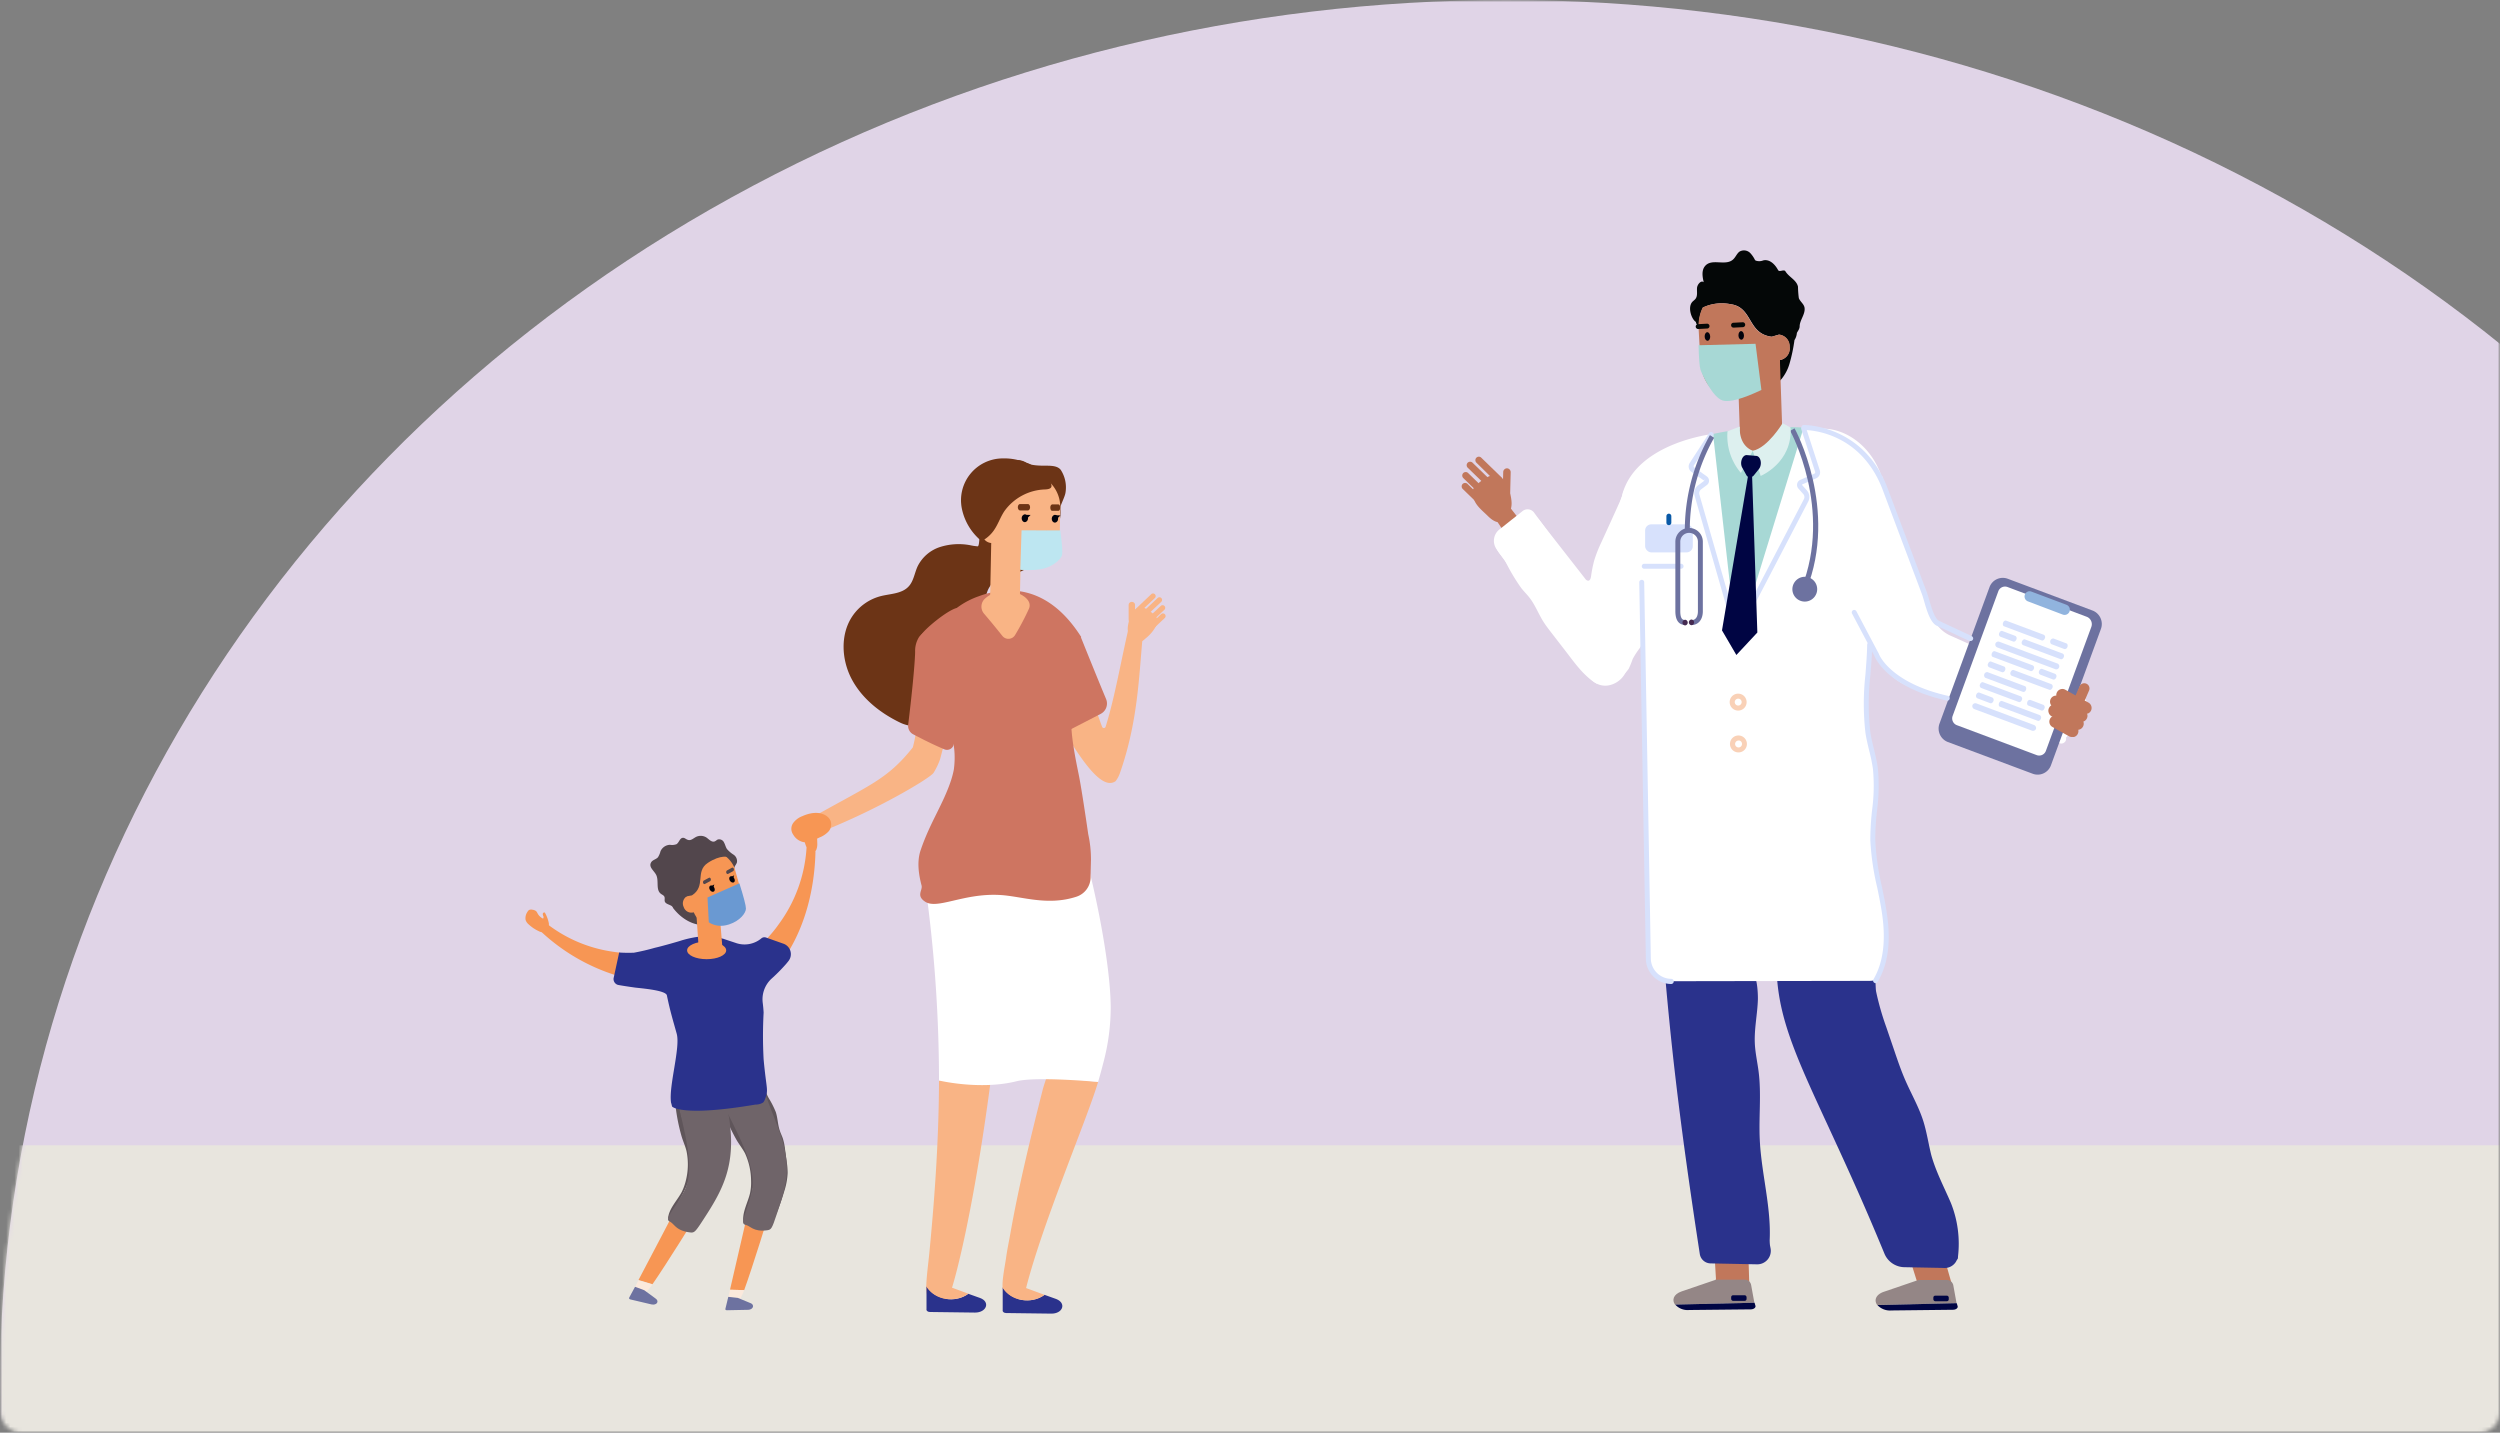 <svg height="349" width="609" xmlns="http://www.w3.org/2000/svg" xmlns:xlink="http://www.w3.org/1999/xlink">
  <rect width="100%" height="100%" fill="#808080" stroke="none"/>
  <defs>
    <mask id="b" fill="#fff">
      <rect fill-rule="evenodd" height="349" rx="5" width="609"/>
    </mask>
    <mask id="c" fill="#fff">
      <path d="M0 0h609v349H0z" fill-rule="evenodd"/>
    </mask>
    <mask id="d" fill="#fff">
      <use fill-rule="evenodd" xlink:href="#a"/>
    </mask>
    <ellipse id="a" cx="367" cy="337.5" rx="367" ry="337.5"/>
  </defs>
  <g fill="none" fill-rule="evenodd" mask="url(#b)">
    <g mask="url(#c)">
      <use fill="#e0d4e7" xlink:href="#a"/>
      <path d="M-62 279h871v83H-62z" fill="#e8e5de" mask="url(#d)"/>
    </g>
    <g mask="url(#c)">
      <g fill-rule="nonzero" transform="translate(128 111.66)">
        <path d="m147.077 40.637-.52 2.323c-1.865 8.415-3.18 15.852-5.229 22.413a.448.448 0 0 1-.856 0c-.724-1.834-1.549-4.503-1.773-4.87l-7.858 5.318c5.707 9.658 10.019 14.864 12.923 12.806a6.896 6.896 0 0 0 1.101-2.119c4.271-12.226 4.566-23.065 5.463-32.815.081-.886.143-1.803.224-2.639a4.466 4.466 0 0 1-3.475-.418z" fill="#f9b485"/>
        <path d="M141.431 58.598c-2.11-5.023-6.207-15.221-6.207-15.221l-7.634 2.414a6.44 6.44 0 0 0-3.828 3.454 6.436 6.436 0 0 0-.066 5.154l4.444 10.667a2.731 2.731 0 0 0 1.574 1.538 2.732 2.732 0 0 0 2.197-.121l8.225-4.248c1.315-.689 1.879-2.273 1.294-3.637z" fill="#ce7561"/>
        <path d="M147.714 34.942c.213.005.414.086.561.223.146.138.225.321.219.51v3.657c.013.396-.334.727-.779.744-.213-.005-.414-.086-.561-.223s-.225-.321-.219-.51v-3.658c-.013-.396.334-.727.779-.744z" fill="#f9b485"/>
        <path d="M153.6 40.871a3.208 3.208 0 0 0 .316-1.62 1.834 1.834 0 0 0-.52-.896 8.55 8.55 0 0 0-2.038-1.62 2.426 2.426 0 0 0-2.579-.051 4.146 4.146 0 0 0-1.692 2.578c-.428 1.854-.561 2.516 0 3.983.683 1.834 2.038 2.476 3.985.611a9.649 9.649 0 0 0 2.528-2.985z" fill="#f9b485"/>
        <path d="m149.523 37.601 3.812-3.586a.652.652 0 0 0 0-.917.632.632 0 0 0-.907 0l-3.781 3.586a.652.652 0 0 0 0 .917.642.642 0 0 0 .876 0zM151.083 38.528l3.812-3.586a.652.652 0 0 0 0-.917.632.632 0 0 0-.907 0l-3.822 3.586a.662.662 0 0 0 0 .917.642.642 0 0 0 .917 0zM151.837 40.454l3.822-3.586a.652.652 0 0 0 0-.917.632.632 0 0 0-.907 0l-3.822 3.586a.662.662 0 0 0 0 .917.632.632 0 0 0 .907 0zM151.939 42.461l3.812-3.586a.652.652 0 0 0 0-.917.632.632 0 0 0-.907 0l-3.812 3.586a.645.645 0 0 0 .247 1.09.646.646 0 0 0 .63-.143zM118.132 188.769c2.099-11.828 4.953-23.432 7.909-35.128.163-.652.805-2.476.958-3.056l12.495 1.314c-2.558 8.823-14.269 36.075-17.907 51.724-.408 1.783-4.219 1.824-5.198-.856-.561-1.518.387-5.838.683-7.977.296-2.139.714-4.024 1.06-6.021zM100.745 151.522l12.587.122c-4.586 34.751-9.387 50.817-9.825 51.51-2.293 3.596-4.811 4.024-5.728.397-.449-1.762.306-6.775.642-10.341 1.437-14.915 2.263-28.159 2.324-41.689z" fill="#f9b485"/>
        <path d="M116.308 102.09a43.9 43.9 0 0 0 17.907-4.737 2.904 2.904 0 0 0 1.671-2.598c2.956 10.534 6.533 27.925 6.686 38.714a52.738 52.738 0 0 1-1.845 13.937c-.265 1.019-.55 2.119-.866 3.219a34.921 34.921 0 0 1-.367 1.274s-15.013-1.375-19.833-.173c-8.928 2.231-18.916-.173-18.916-.173a346.354 346.354 0 0 0-4.383-54.536c0-.183.703-.387.683-.571h.153c.018.087.045.173.082.255 2.803 2.791 6.38 5.756 19.028 5.389z" fill="#fff"/>
        <path d="M130.434 2.85c-1.019-1.396-3.414-.968-5.259-1.1a12.704 12.704 0 0 1-1.855-.204l-1.355-.52A4.139 4.139 0 0 0 118.356.66c-.408.082-.703-.143-1.192 0-4.862 1.335-12.689 5.603-6.574 19.031-.082.458-.071 1.437-.367 1.742a13.112 13.112 0 0 1-1.967-.295 15.029 15.029 0 0 0-7.308.469 9.274 9.274 0 0 0-5.432 4.727c-.734 1.61-.948 3.505-2.12 4.809-1.631 1.844-4.423 1.813-6.798 2.404a11.955 11.955 0 0 0-6.961 4.9c-2.966 4.401-2.681 10.575-.153 15.343 2.528 4.768 6.981 8.262 11.802 10.585 2.263 1.1 5.208 1.11 7.695.866 3.272-.316 5.524-1.64 8.021-3.77 2.691-2.292 5.442-4.747 6.757-8.059 1.61-4.075.764-8.761-.469-13.02a22.406 22.406 0 0 1-1.131-5.247 6.111 6.111 0 0 1 1.722-4.87c1.223-1.1 3.058-1.559 4.78-2.19a2.039 2.039 0 0 0 .703-.071 11.209 11.209 0 0 0 7.389-6.867 17.928 17.928 0 0 1 1.447-2.944c.612-1.019 1.885-3.301 1.896-5.247 0-1.294 1.213-3.25 1.447-4.534a7.852 7.852 0 0 0-1.111-5.573z" fill="#6c3416"/>
        <path d="M137.762 97.995a28.729 28.729 0 0 0-.673-6.469c-.102-.744-1.57-10.87-2.303-14.446-2.324-11.4-2.395-13.631-.785-30.095-.55-.519-1.131-1.019-1.733-1.498a19.111 19.111 0 0 0 3.119-1.966c-8.459-13.346-18.814-12.225-24.97-9.933a19.541 19.541 0 0 0-4.862 2.496c-.316.214-.479.346-.479.346-2.497.672-7.97 5.287-8.622 6.541a12.205 12.205 0 0 0-.428.927 7.883 7.883 0 0 0 .224 6.031 4.216 4.216 0 0 1 .296 2.038c-.32 2.738 1.471 5.279 4.158 5.899h.071c1.407 4.289 3.159 8.364 3.669 12.918a20.979 20.979 0 0 1-.102 5.094 22.651 22.651 0 0 1-.673 2.567c-1.947 5.889-5.096 10.188-7.41 17.024-.917 2.73-.499 5.776.234 8.568.306 1.202-1.366 2.435.815 3.922 2.956 2.038 9.254-2.038 18.081-1.61 5.32.234 11.629 2.781 18.825.428 2.015-.655 3.399-2.508 3.455-4.625 0-1.559.082-3.179.082-4.187z" fill="#ce7561"/>
        <path d="M116.165 43.235a188.939 188.939 0 0 0-4.464-5.42 2.638 2.638 0 0 1 .418-3.8 7.768 7.768 0 0 1 5.646-1.803c2.252.285 6.013 2.038 4.841 4.513a63.278 63.278 0 0 1-3.302 6.255 1.886 1.886 0 0 1-3.139.255z" fill="#f9b485"/>
        <path d="M116.165.008c6.723-.227 12.631 4.426 13.983 11.013a10.185 10.185 0 0 1-2.05 8.431 10.193 10.193 0 0 1-7.806 3.795c-6.723.227-12.631-4.426-13.983-11.013a10.185 10.185 0 0 1 2.05-8.431A10.193 10.193 0 0 1 116.165.008z" fill="#6c3416"/>
        <path d="m125.032 11.907-9.173-.143a.754.754 0 0 1-.734-.764l.122-4.88c.011-.814.674-1.467 1.488-1.467l8.408.132c1.822.222 3.182 1.782 3.153 3.616-.029 1.834-1.438 3.351-3.265 3.515z" fill="#ffa27f"/>
        <path d="M111.558 21.515a9.83 9.83 0 0 0 1.784 3.332 6.672 6.672 0 0 0 2.038-4.646 3.31 3.31 0 0 1-.938-2.639c0-1.559.764-2.812 1.651-2.791a.632.632 0 0 1 .194.071l-5.932-5.512c-.744 2.751-.612 6.643 1.203 12.185z" fill="#6c3416"/>
        <path d="M127.223 5.377a8.383 8.383 0 0 1 3.058 6.622l-.133 6.755c.022 3.033-1.606 5.839-4.251 7.325a8.34 8.34 0 0 1-8.47-.176c-2.581-1.595-4.091-4.466-3.943-7.496l.132-6.53z" fill="#f9b485"/>
        <path d="m114.31 38.386 4.831.092c.673 0 1.223-.683 1.243-1.548l.336-16.301c.094-.765-.424-1.47-1.182-1.61l-4.831-.102c-.764.106-1.31.791-1.243 1.559l-.326 16.3c-.1.763.415 1.47 1.172 1.61z" fill="#f9b485"/>
        <path d="M122.454 11.123h-2.038c-.273.053-.476.386-.476.779s.203.726.476.779h2.038c.273-.053.476-.386.476-.779s-.203-.726-.476-.779zM129.863 11.215h-1.58c-.261.059-.447.395-.428.772 0 .423.183.787.418.787h1.569c.234 0 .418-.335.428-.758s-.183-.801-.408-.801z" fill="#6c3416"/>
        <path d="m126.999 17.725-.061-.183a1.019 1.019 0 0 1-.673.896l-.907.285a.673.673 0 0 1-.764-.356v.112c-.122.622.367 1.161.887 1.019l.907-.275a1.141 1.141 0 0 0 .612-1.498z" fill="#fa694f"/>
        <path d="M122.433 14.597c0 .519-.367.937-.799.937s-.76-.438-.76-.958.367-.937.799-.927c.432.01.773.428.76.948z" fill="#02020c"/>
        <path d="m121.496 13.747 1.559.031-.973.966zM129.761 14.719c0 .52-.367.927-.799.927s-.773-.428-.76-.948.367-.937.799-.937.76.438.76.958z" fill="#02020c"/>
        <path d="m128.773 13.859 1.559.031-.973.967z" fill="#02020c"/>
        <path d="M113.719 14.882c-1.44.124-2.515 1.38-2.415 2.822a2.404 2.404 0 0 0 .972 2.486 2.406 2.406 0 0 0 2.669.058 2.404 2.404 0 0 0 1.078-2.442c.156-1.439-.868-2.738-2.303-2.924z" fill="#f9b485"/>
        <path d="M111.823 8.708c1.019-1.936 1.284-4.401 3.058-5.654a5.771 5.771 0 0 1 3.802-.774c1.583.15 3.151.43 4.688.835l3.384.784a.785.785 0 0 1 .367.153.846.846 0 0 1 .214.387c.194.55.948 1.885.795 2.455s-1.019.642-1.508.672a12.68 12.68 0 0 0-9.917 5.237c-1.019 1.498-1.57 3.28-2.619 4.758a8.264 8.264 0 0 1-2.548 2.353l-.133.071-2.803-6.979a24.452 24.452 0 0 0 3.221-4.299z" fill="#6c3416"/>
        <path d="M69.731 87.532c14.085-7.977 18.346-9.23 24.634-17.126a39.912 39.912 0 0 0 .856-4.177c2.507 1.314 4.688 2.364 6.767 3.26-.907 3.545-.836 3.25-1.019 3.902a16.685 16.685 0 0 1-1.559 3.219c-.846 1.274-12.801 8.435-25.724 13.693z" fill="#f9b485"/>
        <path d="M94.925 47.086a6.345 6.345 0 0 1 .938-3.535 3.843 3.843 0 0 1 3.282-1.671c3.343 0 7.726 3.301 10.039 6.541l.408.571-.173.672c-3.363 13.152-4.597 17.982-5.096 20.06a1.681 1.681 0 0 1-.886 1.105c-.444.22-.962.233-1.417.035-2.191-.937-3.995-1.773-7.552-3.637a2.323 2.323 0 0 1-1.233-2.374c.785-6.337 1.641-14.64 1.692-17.768z" fill="#ce7561"/>
        <path d="M73.869 90.843a6.115 6.115 0 0 1-2.263 1.518 14.486 14.486 0 0 1-3.343 1.192 3.771 3.771 0 0 1-3.058-1.936 2.434 2.434 0 0 1 0-2.771 4.953 4.953 0 0 1 2.242-1.691c1.814-.815 4.077-1.233 5.809-.102a2.802 2.802 0 0 1 1.019 1.131 2.556 2.556 0 0 1-.408 2.659z" fill="#f79654"/>
        <path d="M51.446 166.07c.591 1.019 1.488 2.16 2.038 3.219a16.295 16.295 0 0 1 1.478 6.612 12.516 12.516 0 0 1-.245 3.056c-.52 2.343-2.12 4.992-1.569 7.325a57.482 57.482 0 0 0 2.324-8.833 17.893 17.893 0 0 0-.724-8.66c-1.519-4.014-4.933-7.05-5.881-11.268-.082-.387-.601-3.647-1.284-3.352-.438.204-.194 2.323-.082 2.649a44.817 44.817 0 0 0 3.944 9.251zM59.284 155.882a22.135 22.135 0 0 1 1.702 3.362c.489 1.498.469 3.148 1.019 4.635.204.622.51 1.202.713 1.834.247.818.417 1.657.51 2.506l.398 2.975a19.268 19.268 0 0 1 .245 2.863 16.733 16.733 0 0 1-.846 4.534c-.52 1.752-1.121 3.484-1.804 5.165a40.623 40.623 0 0 0-.632-14.548 80.278 80.278 0 0 0-4.556-13.754 5.968 5.968 0 0 1-.499-1.671 1.915 1.915 0 0 1 .52-1.589 1.478 1.478 0 0 1 2.201.295c.116.539.204 1.083.265 1.63a8.566 8.566 0 0 0 .764 1.763z" fill="#5f555a"/>
        <path d="m54.657 181.617 5.157.784c-.387 1.284-4.505 14.66-6.533 20.213l-3.455-.092c1.111-4.87 4.678-20.152 4.831-20.905z" fill="#f79654"/>
        <path d="m49.826 202.522 3.455.092a13.792 13.792 0 0 1-1.141 2.364c-1.427 2.364-3.058 1.915-2.63-1.019.02-.092.133-.622.316-1.437z" fill="#fbe9dc"/>
        <path d="m49.459 204.254 2.273.255 2.996 1.233c1.192.407.785 1.65-.55 1.671l-5.096.102c-.245 0-.428-.143-.387-.306l.693-2.863a.244.244 0 0 1 .071-.092z" fill="#6d72a0"/>
        <path d="M57.164 152.041c1.019 1.864 2.038 5.094 3.72 9.302 4.352 10.646 2.966 14.925.336 22.77-1.192 3.576-1.325 3.78-2.365 3.922-3.394.448-3.975-1.07-5.32-1.345-.805-.173-.632-1.019.295-3.698.489-1.396.948-3.056 1.213-3.983 1.682-6.286-3.588-14.783-7.96-23.89 0 0 8.113-1.274 10.08-3.077z" fill="#6f6469"/>
        <path d="M38.075 165.286c.336 1.121.958 2.476 1.192 3.627a16.09 16.09 0 0 1-.143 6.795 13.383 13.383 0 0 1-1.019 2.924c-1.091 2.139-3.333 4.289-3.363 6.693a54.591 54.591 0 0 0 4.474-7.967 17.313 17.313 0 0 0 1.396-8.568c-.52-4.289-3.19-8.099-3.058-12.429 0-.397.285-3.698-.459-3.576-.499.082-.764 2.19-.744 2.537a45.483 45.483 0 0 0 1.722 9.964z" fill="#5f555a"/>
        <path d="m37.453 181.22 4.953 2.038c-.703 1.151-8.072 13.051-11.456 17.91l-3.414-1.019c2.303-4.371 9.581-18.206 9.917-18.929z" fill="#f79654"/>
        <path d="m27.495 200.23 3.414 1.019a12.685 12.685 0 0 1-1.712 2.038c-2.038 1.925-3.547 1.019-2.375-1.63z" fill="#fbe9dc"/>
        <path d="m26.751 201.819 2.201.825 2.68 1.966c1.091.693.367 1.793-.968 1.477l-5.096-1.202c-.245-.061-.398-.255-.316-.407l1.396-2.588s.061-.051.102-.071z" fill="#6d72a0"/>
        <path d="M47.186 153.203c.571 2.038 1.773 3.158 2.456 7.702 1.722 11.441-1.722 17.492-6.258 24.451-2.038 3.158-2.252 3.331-3.312 3.199-3.486-.438-3.7-2.038-4.963-2.669-.764-.377-.398-1.151 1.192-3.505.826-1.233 1.682-2.679 2.181-3.556 3.058-5.308.418-14.069-1.682-23.34a1.385 1.385 0 0 1 .29-1.212 1.386 1.386 0 0 1 1.147-.489c2.609.143 7.257.316 8.948-.581z" fill="#6f6469"/>
        <path d="M4.818 110.811c-.061-.092-.122-.194-.234-.214-.112-.02-.367.194-.367.387.015.195.067.385.153.56a.601.601 0 0 1-.082.571 2.975 2.975 0 0 1-1.325-1.253 2.669 2.669 0 0 0-.336-.54 1.702 1.702 0 0 0-.917-.367 1.162 1.162 0 0 0-.846.071 1.263 1.263 0 0 0-.367.428 2.719 2.719 0 0 0-.469 1.956 2.333 2.333 0 0 0 .744 1.1 9.295 9.295 0 0 0 2.517 1.681c.401.236.885.284 1.325.133a2.139 2.139 0 0 0 1.091-2.038 8.535 8.535 0 0 0-.887-2.476zM70.628 95.682l.153-.224.061-.102a3.717 3.717 0 0 0 .245-1.62 21.193 21.193 0 0 0-.143-2.272l-.214-.224-.234-.255-.112-.092-.082-.071a3.537 3.537 0 0 0-1.019-.479.938.938 0 0 0-1.019.387 2.74 2.74 0 0 0-.326 1.548 5.53 5.53 0 0 0 .428 2.201l.102.234v.244a34.987 34.987 0 0 1-6.676 18.399 31.361 31.361 0 0 1-3.394 4.075l5.809 2.486c3.893-6.49 6.197-14.793 6.441-23.972z" fill="#f79654"/>
        <path d="M20.942 120.123a34.017 34.017 0 0 1-16.307-7.223l-1.478 1.762a47.559 47.559 0 0 0 18.723 11.207l1.182-5.471c-.764-.061-1.458-.173-2.12-.275z" fill="#f79654"/>
        <path d="m21.502 126.49 1.325-6.113h.122c1.019.071 2.13.082 3.19.051h.224a52.506 52.506 0 0 0 5.208-1.222c1.529-.326 6.115-1.64 6.492-1.793a27.732 27.732 0 0 1 3.659-.825 17.058 17.058 0 0 1 5.942.306l-.061-.061c.112.056.228.103.346.143h.112c.724.265 2.038.683 3.272 1.1a6.402 6.402 0 0 0 6.176-1.182 1.152 1.152 0 0 1 1.08-.173l4.27 1.508a2.699 2.699 0 0 1 1.223 4.208c-.326.418-.652.815-1.019 1.202a40.943 40.943 0 0 1-3.058 3.056 6.835 6.835 0 0 0-2.201 5.96 32.8 32.8 0 0 1 .214 2.343 106.186 106.186 0 0 0 0 11.4c.703 7.631 1.233 7.233.367 9.627a2.455 2.455 0 0 1-.469.876 3.558 3.558 0 0 1-1.916.52c-18.05 3.056-20.272.479-20.272.479l-.122-.448a.071.071 0 0 1 0-.051l-.153-.509v-.071c-.55-3.994 2.324-13.295 1.396-16.657s-1.58-5.389-2.395-9.352c-.275-1.294-6.574-1.732-7.868-1.915-1.804-.255-3.506-.52-4.077-.642-.748-.231-1.189-1.001-1.009-1.762z" fill="#2a328c"/>
        <ellipse cx="44.139" cy="119.848" fill="#f79654" rx="4.76" ry="2.15"/>
        <path d="M50.692 96.538a7.266 7.266 0 0 1-1.59-1.355c-.336-.489-.438-1.1-.734-1.62a1.294 1.294 0 0 0-1.508-.723c-.265.112-.469.346-.734.458-.754.306-1.417-.499-2.038-.937a2.59 2.59 0 0 0-2.579-.122c-.581.306-1.131.856-1.773.734-.642-.122-.897-.591-1.407-.54-.754.071-.897 1.161-1.549 1.559a3.059 3.059 0 0 1-1.569.143 2.619 2.619 0 0 0-2.314 1.579c-.126.512-.332 1-.612 1.447-.449.52-1.274.632-1.641 1.202-.754 1.202.693 2.038 1.233 3.168.662 1.447-.173 3.566 1.111 4.534.295.234.703.367.856.713.153.346 0 .774.092 1.141.224.683 1.233.754 1.763 1.192l.245.326a.438.438 0 0 0 0 .071c2.568 3.372 6.411 5.012 9.611 3.729 2.66-1.019 4.24-3.882 4.434-7.233h.102a3.382 3.382 0 0 0 1.457-2.16c.428-1.63-.856-2.598-.693-4.004.061-.53.55-.948.673-1.467a1.895 1.895 0 0 0-.836-1.834z" fill="#52464c"/>
        <path d="m47.156 100.796-6.319 2.679a.54.54 0 0 1-.713-.295l-1.417-3.393c-.227-.549.026-1.178.571-1.416l5.83-2.476a2.579 2.579 0 0 1 1.976-.002 2.578 2.578 0 0 1 1.397 1.397v.102c.553 1.306-.034 2.814-1.325 3.403z" fill="#f79654"/>
        <path d="M39.838 111.799a7.001 7.001 0 0 0 2.201 1.732 5 5 0 0 0 0-3.749 2.476 2.476 0 0 1-1.417-1.508c-.438-1.08-.296-2.15.306-2.404h.153l-5.657-1.946c.306 2.038 1.549 4.656 4.413 7.875z" fill="#52464c"/>
        <path d="M39.349 106.644c-.919.537-1.27 1.691-.805 2.649.323 1.018 1.4 1.593 2.426 1.294.919-.537 1.27-1.691.805-2.649-.318-1.022-1.399-1.599-2.426-1.294z" fill="#f79654"/>
        <path d="M46.503 95.774a6.909 6.909 0 0 1 4.434 4.014l1.468 5.257c1.437 3.505-1.182 8.15-4.678 7.702-4.882-.601-5.514.825-6.951-2.69l-2.038-4.972z" fill="#f79654"/>
        <path d="m45.973 106.247-3.73.316c-.51 0-.876.662-.815 1.386l.836 12.276c1.885-.489 3.883-1.864 5.697-1.243l-.948-11.523c-.061-.703-.53-1.253-1.04-1.212z" fill="#f79654"/>
        <path d="m44.679 102.181-1.213.649c-.18.101-.262.368-.183.597.036.109.105.195.191.239a.279.279 0 0 0 .268-.005l1.213-.649c.18-.101.262-.368.183-.597-.034-.112-.102-.2-.189-.245s-.185-.04-.269.011zM50.295 99.724l-1.213.668c-.156.115-.22.362-.15.575.07.213.252.326.426.263l1.213-.668c.086-.046.153-.134.188-.245a.563.563 0 0 0-.004-.344c-.034-.112-.102-.202-.188-.249a.277.277 0 0 0-.27 0z" fill="#52464c"/>
        <path d="M50.882 102.366c.218.408.125.843-.187.949s-.749-.132-.951-.54-.109-.843.203-.962c.312-.119.733.105.936.553zM46.013 104.603c.203.421.109.842-.203.96-.312.118-.733-.132-.936-.553s-.109-.829.203-.947.733.132.936.539z" fill="#02020c"/>
        <path d="m49.683 104.719-.092-.082a.693.693 0 0 1-.234.734l-.561.448a.52.52 0 0 1-.612 0v.143a.54.54 0 0 0 .876.326l.561-.448a.713.713 0 0 0 .061-1.121z" fill="#fa694f"/>
        <path d="M46.248 95.774a10.052 10.052 0 0 0-7.043 2.323l2.038.683z" fill="#f79654"/>
        <path d="M49.51 97.129s-1.926-.693-5.096 1.416c-3.17 2.109-.346 5.644-3.853 7.906l-2.038.377-2.232-7.213s4.739-8.15 12.179-4.33z" fill="#52464c"/>
        <path d="M48.44 108.239c.272.635.893.915 1.437.648 0 0 1.244-.424.775-1.458z" fill="#fff"/>
        <path d="m45.034 104.329.982-.546-.374 1.076zM49.865 102.098l.982-.545-.374 1.075z" fill="#02020c"/>
        <path d="m110.743 204.529-2.854-1.019c-3.241 2.384-8.255 1.498-10.192-1.793v5.542c-.102.346.296.682.826.682l10.987.143c2.823.01 3.791-2.618 1.233-3.556z" fill="#2a328c"/>
        <path d="m107.889 203.48-7.369-2.71a3.058 3.058 0 0 0-2.864.907c1.977 3.301 6.992 4.187 10.233 1.803z" fill="#f9b485"/>
        <path d="m129.303 204.784-2.854-1.019c-3.241 2.384-8.255 1.498-10.192-1.793v5.542c-.092.346.306.682.826.682l10.997.143c2.803.041 3.781-2.537 1.223-3.556z" fill="#2a328c"/>
        <path d="m126.449 203.765-7.369-2.71a3.058 3.058 0 0 0-2.864.907c1.988 3.301 6.992 4.187 10.233 1.803z" fill="#f9b485"/>
        <path d="M122.912 20.985c.071.656.122 1.301 1.355 1.519 0 0 2.038.368 1.896-1.151z" fill="#fff"/>
      </g>
      <path d="m248.853 129.196 9.43.005c.467 3.414.603 5.447.407 6.096-.293.974-1.977 2.455-4.15 3.117-1.449.442-3.449.573-6 .394z" fill="#bde6f1"/>
      <path d="m172.347 218.62 7.771-3.441c1.062 3.397 1.593 5.446 1.593 6.148 0 1.053-1.401 2.98-4.113 3.864-1.808.589-3.453.419-4.935-.512z" fill="#6a99d2"/>
      <g>
        <g fill-rule="nonzero" transform="translate(356.061 61)">
          <path d="m103.386 189.065 1.943 5.684c.852 2.506 1.703 5.024 2.771 7.458 1.475 3.381 3.359 6.607 4.438 10.156.792 2.626 1.2 5.372 1.859 8.01 1.128 4.065 3.131 7.818 4.798 11.715a26.777 26.777 0 0 1 1.691 13.19c-.072.528-.156.659-.684.588s-.192-.72-.336-1.055a663.074 663.074 0 0 1-19.996-53.622 61.06 61.06 0 0 1-2.987-12.182 5.909 5.909 0 0 1 .12-2.554 2.327 2.327 0 0 1 1.787-1.655c2.399-.288 1.895 4.353 2.171 5.755a66.671 66.671 0 0 0 2.423 8.513zM71.418 193.25c.12 2.326.648 4.616.936 6.942.672 5.432 0 10.947.264 16.415.444 9.473 3.599 18.921 2.015 28.25a32.435 32.435 0 0 1-.66-4.053c-2.519-20.444-5.038-40.96-4.99-61.56a3.752 3.752 0 0 1 .612-2.458c2.483-2.854 2.591 4.796 2.567 5.599-.096 3.633-.924 7.218-.744 10.864z" fill="#2a328c"/>
          <path d="M99.044 117.612c.432 2.962 1.427 5.803 1.823 8.765.78 5.779-.732 11.619-.624 17.446s1.811 11.487 2.723 17.255c.912 5.768.912 11.991-2.087 16.991-1.799-25.676-3.595-51.348-5.386-77.016-.156-2.158-.3-5.66 1.667-7.194 2.399-1.787 2.399.36 2.399 2.398-.156 7.027-1.559 14.389-.516 21.355z" fill="#fff"/>
          <path d="M130.268 112.876a40.797 40.797 0 0 1-6.501-1.895 60.351 60.351 0 0 0-6.346-2.542c-2.543-.767-5.602-1.199-8.121-2.062a15.137 15.137 0 0 1-7.581-6.427 36.683 36.683 0 0 1-3.851-9.377c-.312-1.115-.588-2.398.168-3.333 1.08-1.199 3.143-.42 4.306.743 1.895 1.895 2.999 4.425 4.534 6.619 3.85 5.528 10.16 8.705 16.35 11.283 3.083 1.283 6.202 2.482 9.213 3.945 1.691.815 7.437 3.094 7.461 5.204-3.167-.408-6.465-1.427-9.632-2.158zM43.373 96.893a21.187 21.187 0 0 0-1.703 2.614 22.897 22.897 0 0 1-.972 2.398 7.628 7.628 0 0 1-2.663 2.398l5.758-15.144c.372-.995 1.068-2.398 2.291-2.278.984 2.902-1.116 7.638-2.711 10.012z" fill="#fff"/>
          <path d="m11.213 61.892 3.731 4.784-4.006 2.806-3.143-4.736zM115.67 238.79l4.27 14.916-6.094 1.235-3.143-2.914.264-.695-3.431-10.899z" fill="#c1775b"/>
          <path d="m111.231 250.816-8.397 2.866c-2.039.708-2.399 2.146-1.607 3.225l19.325-.456-.78-4.305a1.595 1.595 0 0 0-1.571-1.331z" fill="#948686"/>
          <path d="m120.6 256.452.216.732c.132.444-.408.875-1.128.875l-15.018.168a4.139 4.139 0 0 1-3.395-1.319z" fill="#000543"/>
          <rect fill="#000543" height="1.367" rx=".46" width="3.755" x="114.902" y="254.618"/>
          <path d="m69.655 238.718.48 15.312-6.262.528-2.351-3.249.432-.659-.66-11.223z" fill="#c1775b"/>
          <path d="m61.978 250.72-8.397 2.866c-2.039.696-2.399 2.146-1.607 3.213l19.325-.456-.78-4.293c-.124-.77-.791-1.335-1.571-1.331z" fill="#948686"/>
          <path d="m71.347 256.344.216.731c.132.456-.408.875-1.128.887l-15.018.156a4.067 4.067 0 0 1-3.395-1.319z" fill="#000543"/>
          <rect fill="#000543" height="1.367" rx=".46" width="3.755" x="65.649" y="254.522"/>
          <path d="M11.057 53.079a.935.935 0 0 0-.936.947l-.12 4.796a.935.935 0 0 0 .876.995c.521-.006.941-.427.948-.947l.12-4.796c.027-.519-.369-.963-.888-.995z" fill="#c1775b"/>
          <path d="M3.033 60.753a4.099 4.099 0 0 1-.372-2.158 2.326 2.326 0 0 1 .708-1.199 10.939 10.939 0 0 1 2.759-2.086 3.18 3.18 0 0 1 3.431 0 5.479 5.479 0 0 1 2.171 3.429c.516 2.398.672 3.333-.072 5.252-.948 2.398-2.771 3.225-5.278.707-1.284-1.259-2.735-2.362-3.347-3.945z" fill="#c1775b"/>
          <path d="M8.491 56.532 3.584 51.7a.863.863 0 0 1 0-1.199.84.84 0 0 1 1.2 0l4.942 4.796a.863.863 0 0 1 0 1.199.852.852 0 0 1-1.236.036zM6.403 57.719l-4.942-4.796a.863.863 0 0 1 0-1.199.852.852 0 0 1 1.2 0l4.942 4.796a.863.863 0 0 1 0 1.199.852.852 0 0 1-1.2 0zM5.324 60.237.382 55.441a.863.863 0 0 1 0-1.199.84.84 0 0 1 1.2 0l4.942 4.796a.851.851 0 0 1 0 1.199.828.828 0 0 1-1.2 0zM5.192 62.887.238 58.091a.875.875 0 0 1 0-1.199.852.852 0 0 1 1.2 0l4.942 4.796a.863.863 0 0 1 0 1.199.852.852 0 0 1-1.188 0z" fill="#c1775b"/>
          <path d="M71.191 171.81c-.468 25.36-.696 46.967 4.043 71.212a3.284 3.284 0 0 1-.679 2.774 3.289 3.289 0 0 1-2.596 1.195l-11.36-.228c-1.304-.037-2.394-1.001-2.591-2.29-5.266-34.305-7.197-52.759-8.853-72.615zM99.548 174.196c0 6.679 2.219 13.406 7.029 25.96 4.366 11.391 9.596 30.049 14.023 43.166a3.224 3.224 0 0 1-.324 3.234 3.227 3.227 0 0 1-2.975 1.311l-9.524-.18c-2.116-.061-3.997-1.363-4.798-3.321-4.726-11.451-8.229-19.185-13.735-31.104-7.269-15.732-11.659-25.18-12.427-36.104a86.628 86.628 0 0 1-.144-2.878l-.096-2.506h22.971z" fill="#2a328c"/>
          <path d="m30.73 102.121.948-17.314-.912-.312 8.685-25.756a8.227 8.227 0 0 1 3.431-3.717 1.74 1.74 0 0 1 1.463-.12l10.436 3.981-14.395 42.734c-.545 2.19-2.299 3.874-4.51 4.329a4.9 4.9 0 0 1-.924.084c-1.919 0-3.599-1.199-5.026-3.405z" fill="#fff"/>
          <path d="M85.261 174.076H48.027v-41.5h37.234z" fill="#a5d1f5"/>
          <path d="M85.873 174.688H47.488v-42.723H85.873zm-37.186-1.199h35.986v-40.3H48.687z" fill="#0959a7"/>
          <path d="m61.462 44.661.852-.168c.684-.144 1.367-.264 2.063-.384a95.005 95.005 0 0 1 18.929-.959l-1.487 94.186H80.367l-27.158-.659 8.025-91.968z" fill="#a7d8d5"/>
          <path d="M39.151 59.35c3.563-12.602 22.084-14.64 22.084-14.64l5.782 51.452L83.306 43.151l1.895.072c1.463.084 2.903.168 4.294.288 8.757 1.199 16.986 11.595 12.847 26.607l-4.114 35.912a53.505 53.505 0 0 0-.228 9.401l3.875 59.498c.192 2.278-.408 3.01-2.675 3.01l-48.306.084c-3.054-.019-5.532-2.475-5.578-5.528l-1.607-89.558z" fill="#fff"/>
          <path d="M51.05 178.705c-3.38-.032-6.119-2.749-6.178-6.127l-1.607-91.704a.599.599 0 0 1 .588-.624.576.576 0 0 1 .612.6l1.619 91.704c.065 2.703 2.262 4.867 4.966 4.892a.6.6 0 0 1 .612.6.635.635 0 0 1-.612.659zM65.649 89.207a.6.6 0 0 1-.576-.444l-8.325-28.993a2.314 2.314 0 0 1 .816-2.506l1.44-1.079.348-.635-.348.492-3.035-2.098c-.688-.496-.871-1.441-.42-2.158l4.726-7.278a.588.588 0 0 1 .828-.18.611.611 0 0 1 .18.839l-4.726 7.218a.372.372 0 0 0 .108.492l3.047 2.17c.338.247.542.637.552 1.055 0 .415-.196.806-.528 1.055l-1.44 1.079a1.199 1.199 0 0 0-.396 1.199l8.325 28.993a.599.599 0 0 1-.408.755z" fill="#d7e1fc"/>
          <rect fill="#d7e1fc" height="6.835" rx="1.5" transform="rotate(180 50.498 70.142)" width="11.612" x="44.693" y="66.724"/>
          <path d="M50.474 66.928a.6.6 0 0 1-.6-.6v-1.595c0-.331.269-.6.6-.6s.6.268.6.6v1.571a.599.599 0 0 1-.6.624z" fill="#0959a7"/>
          <path d="M69.991 88.175a.552.552 0 0 1-.276-.072.6.6 0 0 1-.252-.815L83.378 60.573a1.103 1.103 0 0 0-.144-1.199l-1.2-1.355a1.319 1.319 0 0 1-.3-1.199 1.355 1.355 0 0 1 .744-.923l3.419-1.499a.384.384 0 0 0 .204-.48l-3.347-10.276a.624.624 0 0 1 .384-.779.6.6 0 0 1 .756.396l3.335 10.264c.277.794-.105 1.667-.876 2.002l-3.419 1.499v.132l1.2 1.355a2.397 2.397 0 0 1 .312 2.626l-13.915 26.715a.612.612 0 0 1-.54.324z" fill="#d7e1fc"/>
          <path d="m83.954 82.72-1.2-.408c7.701-19.185-2.615-38.166-2.723-38.37l1.056-.6c.156.216 10.748 19.737 2.867 39.377z" fill="#6d72a0"/>
          <path d="M80.595 82.984c.253 1.643 1.786 2.773 3.43 2.53 1.645-.243 2.784-1.769 2.55-3.414-.234-1.646-1.754-2.793-3.401-2.568a3.047 3.047 0 0 0-2.006 1.192 3.045 3.045 0 0 0-.574 2.261z" fill="#6d72a0"/>
          <path d="M53.353 77.54h-8.985a.612.612 0 0 1 0-1.199h8.949c.243-.049.491.054.629.259s.138.474 0 .68-.386.308-.629.259z" fill="#d7e1fc"/>
          <path d="M55.956 91.269v-1.199c1.44 0 1.595-1.511 1.595-2.17V70.957a2.146 2.146 0 0 0-1.074-1.859c-.664-.383-1.483-.383-2.147 0s-1.074 1.092-1.074 1.859v16.919c0 2.002.648 2.17 1.26 2.17v1.199c-1.631 0-2.459-1.139-2.459-3.393V70.957c0-1.848 1.498-3.345 3.347-3.345s3.347 1.498 3.347 3.345v16.919c.012 2.038-1.091 3.393-2.795 3.393z" fill="#6d72a0"/>
          <path d="M54.361 67.995a47.109 47.109 0 0 1 6.118-22.998l1.02.647a45.646 45.646 0 0 0-5.926 22.314z" fill="#6d72a0"/>
          <path d="M55.345 90.598a.683.683 0 0 0 .672.696.696.696 0 0 0 0-1.379.684.684 0 0 0-.672.683zM53.785 90.658c0 .379.304.689.684.695a.696.696 0 0 0 0-1.379.696.696 0 0 0-.684.683z" fill="#452a51"/>
          <path d="M67.376 112.097a2.063 2.063 0 0 1-1.923-1.256c-.327-.77-.156-1.661.432-2.256s1.477-.776 2.251-.458 1.279 1.071 1.279 1.908a2.05 2.05 0 0 1-.592 1.453 2.052 2.052 0 0 1-1.447.609zm0-2.902a.84.84 0 0 0-.784.51c-.134.313-.065.676.174.919a.84.84 0 0 0 1.438-.589.827.827 0 0 0-.828-.839zM67.46 122.289c-.838.015-1.601-.478-1.932-1.248s-.163-1.662.424-2.26 1.477-.78 2.253-.464a2.062 2.062 0 0 1 1.282 1.909c.007 1.128-.899 2.049-2.027 2.062zm0-2.89a.84.84 0 0 0-.785.513.839.839 0 0 0 .18.92c.242.242.606.313.92.18s.518-.444.513-.785a.827.827 0 0 0-.828-.851z" fill="#f9d1b7"/>
          <path d="m17.631 63.858 15.942 21.895-.972 16.331a1.463 1.463 0 0 1-1.044 1.319 1.68 1.68 0 0 1-.408 0 1.404 1.404 0 0 1-1.2-.612L8.527 72.816c-1.098-1.509-.83-3.611.612-4.796l5.65-4.484a1.956 1.956 0 0 1 2.843.324zM95.253 77.408l8.229 21.763a6.489 6.489 0 0 0 4.222 3.933l37.354 16.259c.144.396.486.687.9.767h.168a1.199 1.199 0 0 0 1.091-.875 1.282 1.282 0 0 0 0-.564l5.422-5.995v-.288c.291-1.945-.748-3.846-2.543-4.652l-31.044-13.921a8.083 8.083 0 0 1-4.306-4.641l-12.331-34.161-.9.336-.9.324.48 1.343-4.954 20.024zm50.297 42.099.372-.635a6.413 6.413 0 0 1-.288.695z" fill="#fff"/>
          <path d="m139.133 127.493-20.692-7.734c-1.796-.688-2.705-2.692-2.039-4.496l12.175-33.214a3.442 3.442 0 0 1 1.793-1.962 3.444 3.444 0 0 1 2.657-.1l20.644 7.734c1.801.684 2.716 2.689 2.051 4.497l-12.175 33.214a3.442 3.442 0 0 1-1.779 1.946 3.444 3.444 0 0 1-2.635.116z" fill="#6d72a0"/>
          <path d="M132.979 82c-.437-.166-.922-.148-1.347.048s-.752.555-.908.995l-11.12 30.348c-.34.91.121 1.924 1.032 2.266l19.445 7.29a1.74 1.74 0 0 0 1.343-.058 1.739 1.739 0 0 0 .9-.997l11.06-30.168c.372-.997-.132-2.107-1.128-2.482z" fill="#fff"/>
          <path d="m141.304 95.01-9.177-3.441c-.276-.096-.384-.492-.24-.875.144-.384.468-.6.744-.504l9.177 3.441a.647.647 0 0 1 .252.875c-.132.384-.528.612-.756.504zM146.81 97.109l-3.167-1.199a.779.779 0 0 1 .516-1.379l3.155 1.199c.276.096.384.492.252.875s-.48.564-.756.504zM136.734 96.149l9.177 3.429c.276.108.612-.12.756-.492a.659.659 0 0 0-.252-.875l-9.177-3.441c-.276-.108-.612.12-.756.504a.671.671 0 0 0 .252.875zM130.532 96.737l13.951 5.228a.744.744 0 0 0 .801-.058.743.743 0 0 0-.285-1.321l-13.963-5.228a.756.756 0 0 0-1.008.408.767.767 0 0 0 .504.971zM131.204 94.087l3.167 1.199c.276.096.612-.12.756-.504a.671.671 0 0 0-.252-.875l-3.167-1.199c-.276-.096-.612.12-.744.504a.659.659 0 0 0 .24.875zM135.702 110.01l-9.177-3.429a.671.671 0 0 1-.252-.875c.144-.384.48-.612.756-.504l9.177 3.429a.671.671 0 0 1 .252.887c-.144.372-.48.6-.756.492zM141.208 112.073l-3.167-1.199c-.276-.096-.384-.492-.24-.875a.648.648 0 0 1 .756-.492l3.155 1.199a.671.671 0 0 1 .252.875c-.144.372-.432.6-.756.492zM131.108 111.15l9.225 3.441c.276.108.612-.12.756-.504a.671.671 0 0 0-.252-.875l-9.176-3.441c-.276-.096-.612.12-.756.504-.144.384-.072.779.204.875zM124.93 111.749l13.951 5.228a.78.78 0 0 0 1.02-.408.791.791 0 0 0-.516-.971l-13.951-5.228a.756.756 0 0 0-1.008.408.779.779 0 0 0 .504.971zM125.602 109.099l3.167 1.199c.276.108.612-.12.756-.504a.671.671 0 0 0-.252-.875l-3.167-1.199c-.276-.108-.612.12-.744.492a.671.671 0 0 0 .24.887zM138.581 102.468l-9.189-3.441c-.276-.096-.384-.492-.24-.875.144-.384.468-.6.744-.504l9.236 3.441c.3.182.405.566.24.875-.18.384-.516.612-.792.504zM144.075 104.531l-3.155-1.199a.659.659 0 0 1-.252-.875c.144-.384.48-.612.756-.504l3.155 1.199a.659.659 0 0 1 .252.875c-.144.384-.48.6-.756.504zM133.975 103.608l9.177 3.429c.276.108.612-.12.756-.492a.671.671 0 0 0-.252-.887l-9.176-3.429c-.276-.108-.612.12-.756.504a.671.671 0 0 0 .252.875zM127.533 104.099l9.2 3.441c.276.096.612-.12.744-.504.132-.384 0-.779-.24-.875l-9.177-3.441a.779.779 0 0 0-.516 1.379zM128.481 101.545l3.155 1.199c.276.096.612-.12.756-.504.144-.384 0-.779-.252-.875l-3.155-1.199c-.276-.108-.624.12-.756.504a.647.647 0 0 0 .252.875z" fill="#d7e1fc"/>
          <path d="m146.438 88.715-8.505-3.225c-.65-.251-.976-.979-.732-1.631a1.2 1.2 0 0 1 1.595-.743l8.517 3.201c.662.242 1.004.975.762 1.637-.242.662-.975 1.003-1.637.761z" fill="#91b4de"/>
          <path d="M150.312 109.687a.803.803 0 0 1-.408-1.043l1.008-2.398a.78.78 0 0 1 1.044-.408c.396.18.577.642.408 1.043l-1.008 2.398a.792.792 0 0 1-1.044.408z" fill="#c1775b"/>
          <path d="M150.156 110.142c-.628-.279-.916-1.01-.648-1.643l1.044-2.398c.318-.581 1.028-.82 1.633-.551s.901.957.682 1.582l-1.032 2.398a1.2 1.2 0 0 1-1.128.755 1.2 1.2 0 0 1-.552-.144zm1.2-3.669-1.044 2.398a.288.288 0 0 0 .156.372.276.276 0 0 0 .372-.144l1.032-2.398c0-.132 0-.3-.204-.396h-.108a.276.276 0 0 0-.192.168zM149.617 117.577a.972.972 0 0 1-1.343.396l-4.138-2.29c-.481-.273-.657-.879-.396-1.367a.996.996 0 0 1 1.391-.42l4.15 2.29c.473.294.623.913.336 1.391z" fill="#c1775b"/>
          <path d="m148.045 118.404-4.114-2.302a1.427 1.427 0 0 1-.708-.887c-.112-.375-.069-.779.117-1.124s.503-.6.878-.711a1.428 1.428 0 0 1 1.127.12l4.138 2.29c.715.404.971 1.307.576 2.026a1.403 1.403 0 0 1-.876.707 1.608 1.608 0 0 1-.42 0 1.428 1.428 0 0 1-.72-.12zm-3.599-4.101a.444.444 0 0 0-.312.252.503.503 0 0 0 0 .396.588.588 0 0 0 .252.312l4.138 2.29a.504.504 0 0 0 .396 0 .588.588 0 0 0 .312-.252.539.539 0 0 0-.204-.708l-4.15-2.302a.552.552 0 0 0-.24-.06z" fill="#c1775b"/>
          <path d="M150.924 115.778a.996.996 0 0 1-1.355.408l-5.638-3.13a1.019 1.019 0 0 1-.384-1.367.972.972 0 0 1 1.343-.396l5.65 3.13c.475.272.645.874.384 1.355z" fill="#c1775b"/>
          <path d="m149.341 116.605-5.65-3.13a1.475 1.475 0 0 1-.696-.887 1.45 1.45 0 0 1 .12-1.199 1.403 1.403 0 0 1 .876-.707 1.452 1.452 0 0 1 1.115.12l5.65 3.13a1.487 1.487 0 0 1 .708.887c.128.399.085.833-.12 1.199a1.476 1.476 0 0 1-1.295.767 1.512 1.512 0 0 1-.708-.18zm1.2-1.055a.503.503 0 0 0 0-.396.552.552 0 0 0-.252-.312l-5.65-3.13a.504.504 0 0 0-.396 0 .588.588 0 0 0-.312.252.563.563 0 0 0 0 .396c.033.133.12.246.24.312l5.662 3.13a.504.504 0 0 0 .696-.204zM152.856 112.001c-.268.479-.871.655-1.355.396l-5.65-3.13c-.481-.273-.657-.879-.396-1.367a.984.984 0 0 1 1.355-.396l5.65 3.13c.481.273.657.879.396 1.367z" fill="#c1775b"/>
          <path d="m151.272 112.816-5.65-3.13a1.451 1.451 0 0 1-.708-.887 1.558 1.558 0 0 1 .12-1.199c.192-.343.51-.597.888-.708a1.452 1.452 0 0 1 1.116.12l5.65 3.142c.712.4.973 1.295.588 2.014a1.451 1.451 0 0 1-.888.707 1.2 1.2 0 0 1-.408 0 1.44 1.44 0 0 1-.708-.06zm-5.398-4.688a.503.503 0 0 0 0 .396.456.456 0 0 0 .24.312l5.65 3.142a.564.564 0 0 0 .396 0 .528.528 0 0 0 .108-.959L146.582 107.9a.492.492 0 0 0-.252 0 .528.528 0 0 0-.456.228z" fill="#c1775b"/>
          <path d="M151.86 113.895c-.268.479-.871.655-1.355.396l-6.178-3.429a1.007 1.007 0 0 1-.396-1.403.984.984 0 0 1 1.343-.408l6.19 3.429a1.031 1.031 0 0 1 .396 1.415z" fill="#c1775b"/>
          <path d="m150.276 114.663-6.178-3.417c-.719-.4-.981-1.304-.588-2.026a1.475 1.475 0 0 1 2.003-.588l6.178 3.429c.713.399.97 1.299.576 2.014a1.464 1.464 0 0 1-1.284.779 1.368 1.368 0 0 1-.708-.192zm.96-1.763-6.19-3.417a.48.48 0 0 0-.384 0 .528.528 0 0 0-.108.959l6.178 3.429a.528.528 0 0 0 .708-.204.551.551 0 0 0-.204-.767z" fill="#c1775b"/>
          <path d="M56.136 12.599c.264-.312.624-.516.864-.851.516-.743.264-1.727.336-2.614.072-.887 1.032-1.954 1.631-1.379-.312-1.295-.576-2.866.312-3.933 1.667-2.026 5.074.144 6.921-1.691.552-.539.852-1.367 1.464-1.823.886-.536 2.029-.359 2.711.42a6.739 6.739 0 0 1 1.103 1.655l.228.12a2.568 2.568 0 0 0 1.763-.072c1.44-.336 2.771.803 3.599 2.338.336.647 1.415-.276 1.799.324.864 1.427 2.687 2.086 3.059 3.729a26.369 26.369 0 0 0 .204 2.782c.324.899 1.283 1.451 1.403 2.398.204 1.559-1.2 2.998-1.2 4.52 0 .72-.672 1.391-.684 1.667a3.596 3.596 0 0 1-.576 1.655 40.239 40.239 0 0 1-1.2 5.72 10.562 10.562 0 0 1-1.919 3.717l-1.2 1.271a14.083 14.083 0 0 0 0-2.794 8.486 8.486 0 0 0 .696-3.046c1.557-.24 2.628-1.691 2.399-3.249.046-1.507-1.079-2.793-2.579-2.95l-1.715.516c-5.998-.731-4.546-7.194-10.028-7.926a10.8 10.8 0 0 0-6.742.815 10.177 10.177 0 0 0-.996 4.676s-.768-.659-.72-1.199H57c-1.092-.803-1.931-3.525-.864-4.796z" fill="#040707"/>
          <path d="M65.469 13.102c5.482.743 3.994 7.194 10.028 7.926l1.859-.516c1.5.156 2.625 1.443 2.579 2.95.223 1.556-.846 3.003-2.399 3.249a9.697 9.697 0 0 1-.744 3.046c-1.673 3.697-5.257 6.162-9.309 6.403-5.314.3-9.021-3.597-9.32-9.173l-.456-8.106v-.288a10.177 10.177 0 0 1 .996-4.676 10.8 10.8 0 0 1 6.765-.815z" fill="#c1775b"/>
          <path d="m67.832 46.256-.744-21.919c-.048-.972.696-1.8 1.667-1.859l6.885-.24c.969-.013 1.768.758 1.787 1.727l.744 21.907c-7.749 5.911-10.304 1.367-10.34.384z" fill="#c1775b"/>
          <path d="m66.249 17.623 2.195-.12a.6.6 0 1 1 0 1.199l-2.195.108a.588.588 0 0 1-.612-.564.575.575 0 0 1 .612-.624zM57.564 17.97l2.195-.12a.588.588 0 0 1 .612.564.575.575 0 0 1-.552.612l-2.195.12a.6.6 0 0 1-.612-.564.588.588 0 0 1 .552-.612z" fill="#040707"/>
          <path d="M59.195 21.004c0 .576.36 1.031.732 1.007.372-.024.648-.504.612-1.079s-.348-1.031-.72-1.007c-.372.024-.648.504-.624 1.079zM67.424 20.74c0 .576.36 1.019.732 1.007s.648-.504.612-1.079c-.036-.576-.348-1.031-.72-1.007-.372.024-.648.492-.624 1.079z" fill="#02020c"/>
          <path d="m62.086 24.206.072-.204c.089.458.435.823.888.935l1.2.264a.864.864 0 0 0 .936-.408v.108c.083.308-.001.637-.222.868s-.546.329-.858.259l-1.2-.264a1.199 1.199 0 0 1-.816-1.559z" fill="#8a3827"/>
          <path d="m67.544 27.959-3.323 1.067a2.304 2.304 0 0 0 1.906.228 2.303 2.303 0 0 0 1.417-1.295z" fill="#fff"/>
          <path d="M78.172 42.084s-3.599 5.995-7.257 6.727l1.919 6.127s7.809-3.213 7.281-11.787z" fill="#ddf0ef"/>
          <path d="M67.76 42.923s-.48 4.425 3.155 5.887l-2.891 5.396a13.87 13.87 0 0 1-3.263-10.144z" fill="#ddf0ef"/>
          <path d="M69.727 55.141a1.199 1.199 0 0 1-.408-.468l-.96-1.739c-.696-1.199 0-3.166 1.14-3.07l2.267.192c1.116.096 1.512 2.122.636 3.213l-1.272 1.583a1.943 1.943 0 0 1-.372.288l1.272 37.938-5.11 5.48-3.503-5.995z" fill="#000543"/>
          <path d="M34.065 71.029a33.362 33.362 0 0 0-1.775 4.496 31.236 31.236 0 0 0-.78 3.933c-.072.432-.24.971-.672 1.007a1.008 1.008 0 0 1-.756-.504L18.939 65.693c-.708-.911-2.051-1.883-2.843-1.043-.792.839-.132 1.763.384 2.518a260.632 260.632 0 0 0 13.195 17.77c.624.767 1.415 1.595 2.399 1.463a2.555 2.555 0 0 0 1.559-1.127 19.757 19.757 0 0 0 2.687-5.995c1.423-4.437 2.831-8.885 4.222-13.346.996-3.118 2.627-7.254 1.787-10.528-2.123.336-3.095 4.293-3.886 5.995a2504.5 2504.5 0 0 1-4.378 9.629zM14.536 82.276c.66.827 1.415 1.571 2.051 2.398 1.331 1.739 2.111 3.825 3.275 5.696.6.959 1.296 1.859 1.991 2.758l3.419 4.425c2.267 2.914 4.51 6.247 7.737 8.022a131.228 131.228 0 0 0-21.028-34.305c-.42-.492-.96-1.019-1.595-.959a2.482 2.482 0 0 0-1.883 2.194c.156.863 1.607 2.302 2.075 3.106a47.143 47.143 0 0 0 3.958 6.667z" fill="#fff"/>
          <path d="M118.261 109.651h-.132c-14.658-3.309-17.465-10.576-17.585-10.876l-5.446-10.3a.623.623 0 0 1 .24-.827.6.6 0 0 1 .816.252l5.494 10.408c0 .144 2.795 7.038 16.794 10.192a.612.612 0 0 1-.132 1.199z" fill="#d7e1fc"/>
          <path d="M100.831 178.489a.577.577 0 0 1-.312-.084.611.611 0 0 1-.204-.839c2.399-4.089 3.119-9.521 2.003-16.583-.3-1.919-.696-3.861-1.079-5.732a63.527 63.527 0 0 1-1.691-11.607 67.121 67.121 0 0 1 .432-7.314 44.132 44.132 0 0 0 .204-10.06 43.487 43.487 0 0 0-.924-4.473c-.336-1.391-.684-2.83-.9-4.281a62.926 62.926 0 0 1 0-14.173c.18-2.398.384-4.88.42-7.266a.587.587 0 0 1 .176-.432.59.59 0 0 1 .436-.168c.335.013.6.289.6.624 0 2.398-.24 4.916-.432 7.338a61.919 61.919 0 0 0-.012 13.897c.204 1.391.552 2.806.888 4.173.336 1.367.732 3.034.948 4.592a45.882 45.882 0 0 1-.204 10.348 62.171 62.171 0 0 0-.42 7.194 61.645 61.645 0 0 0 1.619 11.379c.384 1.895.792 3.849 1.092 5.792 1.2 7.362.456 13.058-2.159 17.41a.624.624 0 0 1-.48.264zM123.934 95.142a.648.648 0 0 1-.252 0l-8.037-3.753c-1.511-.839-2.327-3.657-2.987-5.923-.192-.683-.372-1.295-.54-1.739l-9.332-24.809c-5.41-15.216-18.905-15.192-19.469-15.156a.612.612 0 0 1-.564-.612.599.599 0 0 1 .588-.624c.144 0 14.922-.084 20.62 15.96l9.332 24.737c.18.468.372 1.115.576 1.835.528 1.835 1.331 4.592 2.399 5.168l7.989 3.741a.623.623 0 0 1 .3.803.612.612 0 0 1-.624.372z" fill="#d7e1fc"/>
        </g>
        <path d="m427.647 83.747-13.882.358c.087 3.269.243 5.247.466 5.934.335 1.03 2.961 6.833 5.445 7.534 1.655.467 4.79-.392 9.403-2.576z" fill="#a7d8d5"/>
      </g>
    </g>
  </g>
</svg>
